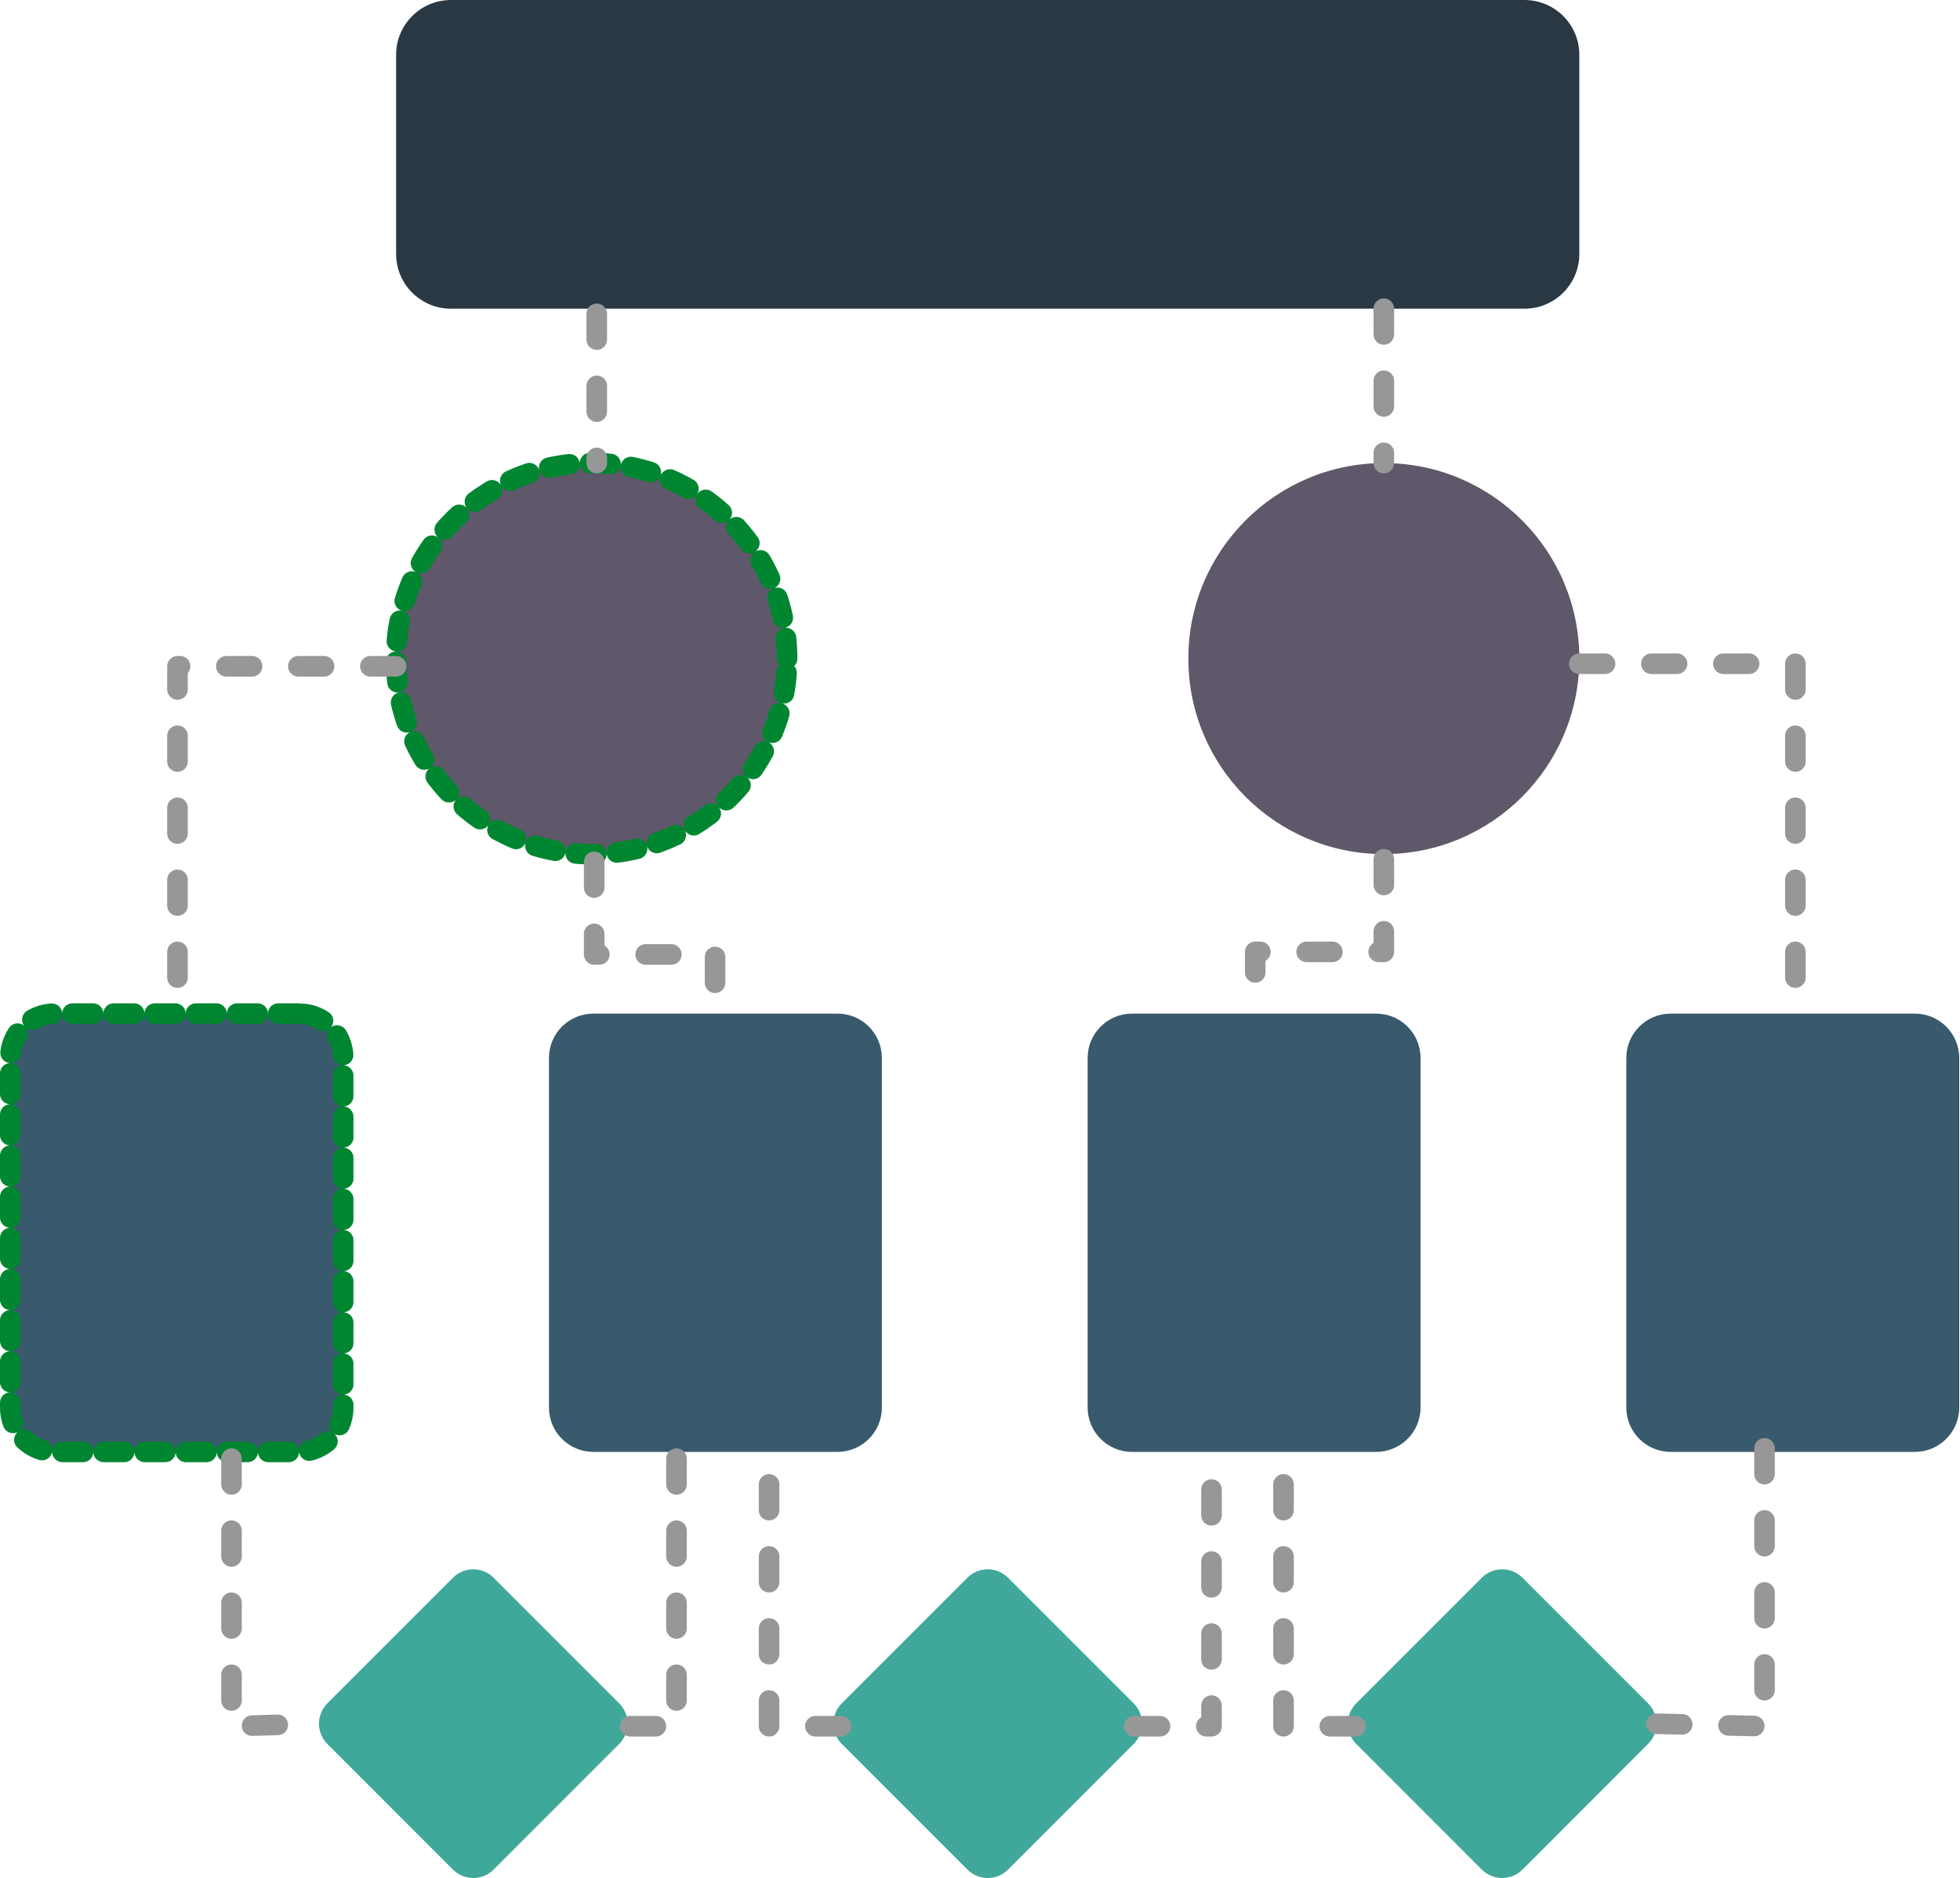 <?xml version="1.0" encoding="UTF-8"?>
<svg width="381px" height="365px" viewBox="0 0 381 365" version="1.1" xmlns="http://www.w3.org/2000/svg" xmlns:xlink="http://www.w3.org/1999/xlink">
    <!-- Generator: Sketch 60.1 (88133) - https://sketch.com -->
    <title>Workflow Structure</title>
    <desc>Created with Sketch.</desc>
    <g id="Page-1" stroke="none" stroke-width="1" fill="none" fill-rule="evenodd">
        <g id="Desktop-HD-Copy" transform="translate(-88, -107)">
            <g id="Workflow-Structure" transform="translate(90, 107)">
                <path d="M85.679,0 C79.781,0 75,4.762 75,10.636 L75,49.364 C75,55.238 79.781,60 85.679,60 L294.321,60 C300.219,60 305,55.238 305,49.364 L305,10.636 C305,4.762 300.219,0 294.321,0 L85.679,0 Z" id="Fill-68" fill="#293843"></path>
                <g id="Group-3" transform="translate(60, 305)" fill="#40A89A">
                    <path d="M26.051,1.635 L1.636,26.05 C-0.545,28.232 -0.545,31.768 1.636,33.948 L26.051,58.365 C28.231,60.545 31.768,60.545 33.95,58.365 L58.365,33.948 C60.545,31.768 60.545,28.232 58.365,26.05 L33.95,1.635 C31.768,-0.545 28.231,-0.545 26.051,1.635" id="Fill-70"></path>
                    <path d="M233.949,1.635 L258.364,26.05 C260.545,28.232 260.545,31.768 258.364,33.948 L233.949,58.365 C231.769,60.545 228.232,60.545 226.05,58.365 L201.635,33.948 C199.455,31.768 199.455,28.232 201.635,26.05 L226.05,1.635 C228.232,-0.545 231.769,-0.545 233.949,1.635" id="Fill-71"></path>
                    <path d="M133.949,1.635 L158.364,26.05 C160.545,28.232 160.545,31.768 158.364,33.948 L133.949,58.365 C131.769,60.545 128.232,60.545 126.05,58.365 L101.635,33.948 C99.455,31.768 99.455,28.232 101.635,26.05 L126.05,1.635 C128.232,-0.545 131.769,-0.545 133.949,1.635" id="Fill-71-Copy"></path>
                </g>
                <g id="Group" transform="translate(75, 90)" fill="#5F576A">
                    <path d="M76,37.998 C76,17.013 58.987,0 37.998,0 C17.013,0 0,17.013 0,37.998 C0,58.987 17.013,76 37.998,76 C58.987,76 76,58.987 76,37.998" id="Fill-72" stroke="#008631" stroke-width="4" stroke-linecap="round" stroke-linejoin="round" stroke-dasharray="4"></path>
                    <path d="M154,37.998 C154,17.013 171.013,0 192.002,0 C212.987,0 230,17.013 230,37.998 C230,58.987 212.987,76 192.002,76 C171.013,76 154,58.987 154,37.998" id="Fill-73"></path>
                </g>
                <g id="Group-2" transform="translate(0, 197)" fill="#39596C">
                    <path d="M56.085,0 L8.627,0 C3.864,0 -9.9475983e-14,3.858 -9.9475983e-14,8.614 L-9.9475983e-14,76.567 C-9.9475983e-14,81.322 3.864,85.181 8.627,85.181 L56.085,85.181 C60.851,85.181 64.712,81.322 64.712,76.567 L64.712,8.614 C64.712,3.858 60.851,0 56.085,0" id="Fill-74" stroke="#008631" stroke-width="4" stroke-linecap="round" stroke-linejoin="round" stroke-dasharray="4"></path>
                    <path d="M113.339,0 L160.797,0 C165.559,0 169.424,3.858 169.424,8.614 L169.424,76.567 C169.424,81.322 165.559,85.181 160.797,85.181 L113.339,85.181 C108.573,85.181 104.712,81.322 104.712,76.567 L104.712,8.614 C104.712,3.858 108.573,0 113.339,0" id="Fill-75"></path>
                    <path d="M265.508,0 L218.051,0 C213.288,0 209.424,3.858 209.424,8.614 L209.424,76.567 C209.424,81.322 213.288,85.181 218.051,85.181 L265.508,85.181 C270.275,85.181 274.136,81.322 274.136,76.567 L274.136,8.614 C274.136,3.858 270.275,0 265.508,0" id="Fill-74-Copy"></path>
                    <path d="M322.763,0 L370.22,0 C374.983,0 378.847,3.858 378.847,8.614 L378.847,76.567 C378.847,81.322 374.983,85.181 370.22,85.181 L322.763,85.181 C317.997,85.181 314.136,81.322 314.136,76.567 L314.136,8.614 C314.136,3.858 317.997,0 322.763,0" id="Fill-75-Copy"></path>
                </g>
                <line x1="267" y1="60" x2="267" y2="90" id="Line-30" stroke="#979797" stroke-width="4" stroke-linecap="round" stroke-linejoin="round" stroke-dasharray="5,9"></line>
                <line x1="114" y1="61" x2="114" y2="90" id="Line-30-Copy" stroke="#979797" stroke-width="4" stroke-linecap="round" stroke-linejoin="round" stroke-dasharray="5,9"></line>
                <path d="M75,129.5 L32.5,129.5 L32.5,198" id="Line-31" stroke="#979797" stroke-width="4" stroke-linecap="round" stroke-linejoin="round" stroke-dasharray="5,9"></path>
                <path d="M347,129 L305,129 L305,197.5" id="Line-31-Copy" stroke="#979797" stroke-width="4" stroke-linecap="round" stroke-linejoin="round" stroke-dasharray="5,9" transform="translate(326, 163.25) scale(-1, 1) translate(-326, -163.25) "></path>
                <path d="M113.5,167.5 L113.5,185.5 L137,185.5 L137,198" id="Line" stroke="#979797" stroke-width="4" stroke-linecap="round" stroke-linejoin="round" stroke-dasharray="5,9"></path>
                <path d="M242,167 L242,185 L267,185 L267,197.5" id="Line-Copy" stroke="#979797" stroke-width="4" stroke-linecap="round" stroke-linejoin="round" stroke-dasharray="5,9" transform="translate(254.5, 182.25) scale(-1, 1) translate(-254.5, -182.25) "></path>
                <path d="M43,283.5 L43,335.5 L60,335" id="Line-32" stroke="#979797" stroke-width="4" stroke-linecap="round" stroke-linejoin="round" stroke-dasharray="5,9"></path>
                <path d="M319,281.5 L319,335.5 L341,335" id="Line-32-Copy" stroke="#979797" stroke-width="4" stroke-linecap="round" stroke-linejoin="round" stroke-dasharray="5,9" transform="translate(330, 308.5) scale(-1, 1) translate(-330, -308.5) "></path>
                <path d="M120.5,335.5 L129.5,335.5 L129.5,282" id="Line-2" stroke="#979797" stroke-width="4" stroke-linecap="round" stroke-linejoin="round" stroke-dasharray="5,9"></path>
                <path d="M147.5,335.5 L161.5,335.5 L161.5,282" id="Line-2-Copy" stroke="#979797" stroke-width="4" stroke-linecap="round" stroke-linejoin="round" stroke-dasharray="5,9" transform="translate(154.5, 308.75) scale(-1, 1) translate(-154.5, -308.75) "></path>
                <path d="M247.5,335.5 L261.5,335.5 L261.5,282" id="Line-2-Copy-2" stroke="#979797" stroke-width="4" stroke-linecap="round" stroke-linejoin="round" stroke-dasharray="5,9" transform="translate(254.5, 308.75) scale(-1, 1) translate(-254.5, -308.75) "></path>
                <path d="M218.5,335.5 L233.5,335.5 L233.5,282" id="Line-2-Copy-3" stroke="#979797" stroke-width="4" stroke-linecap="round" stroke-linejoin="round" stroke-dasharray="5,9"></path>
            </g>
        </g>
    </g>
</svg>